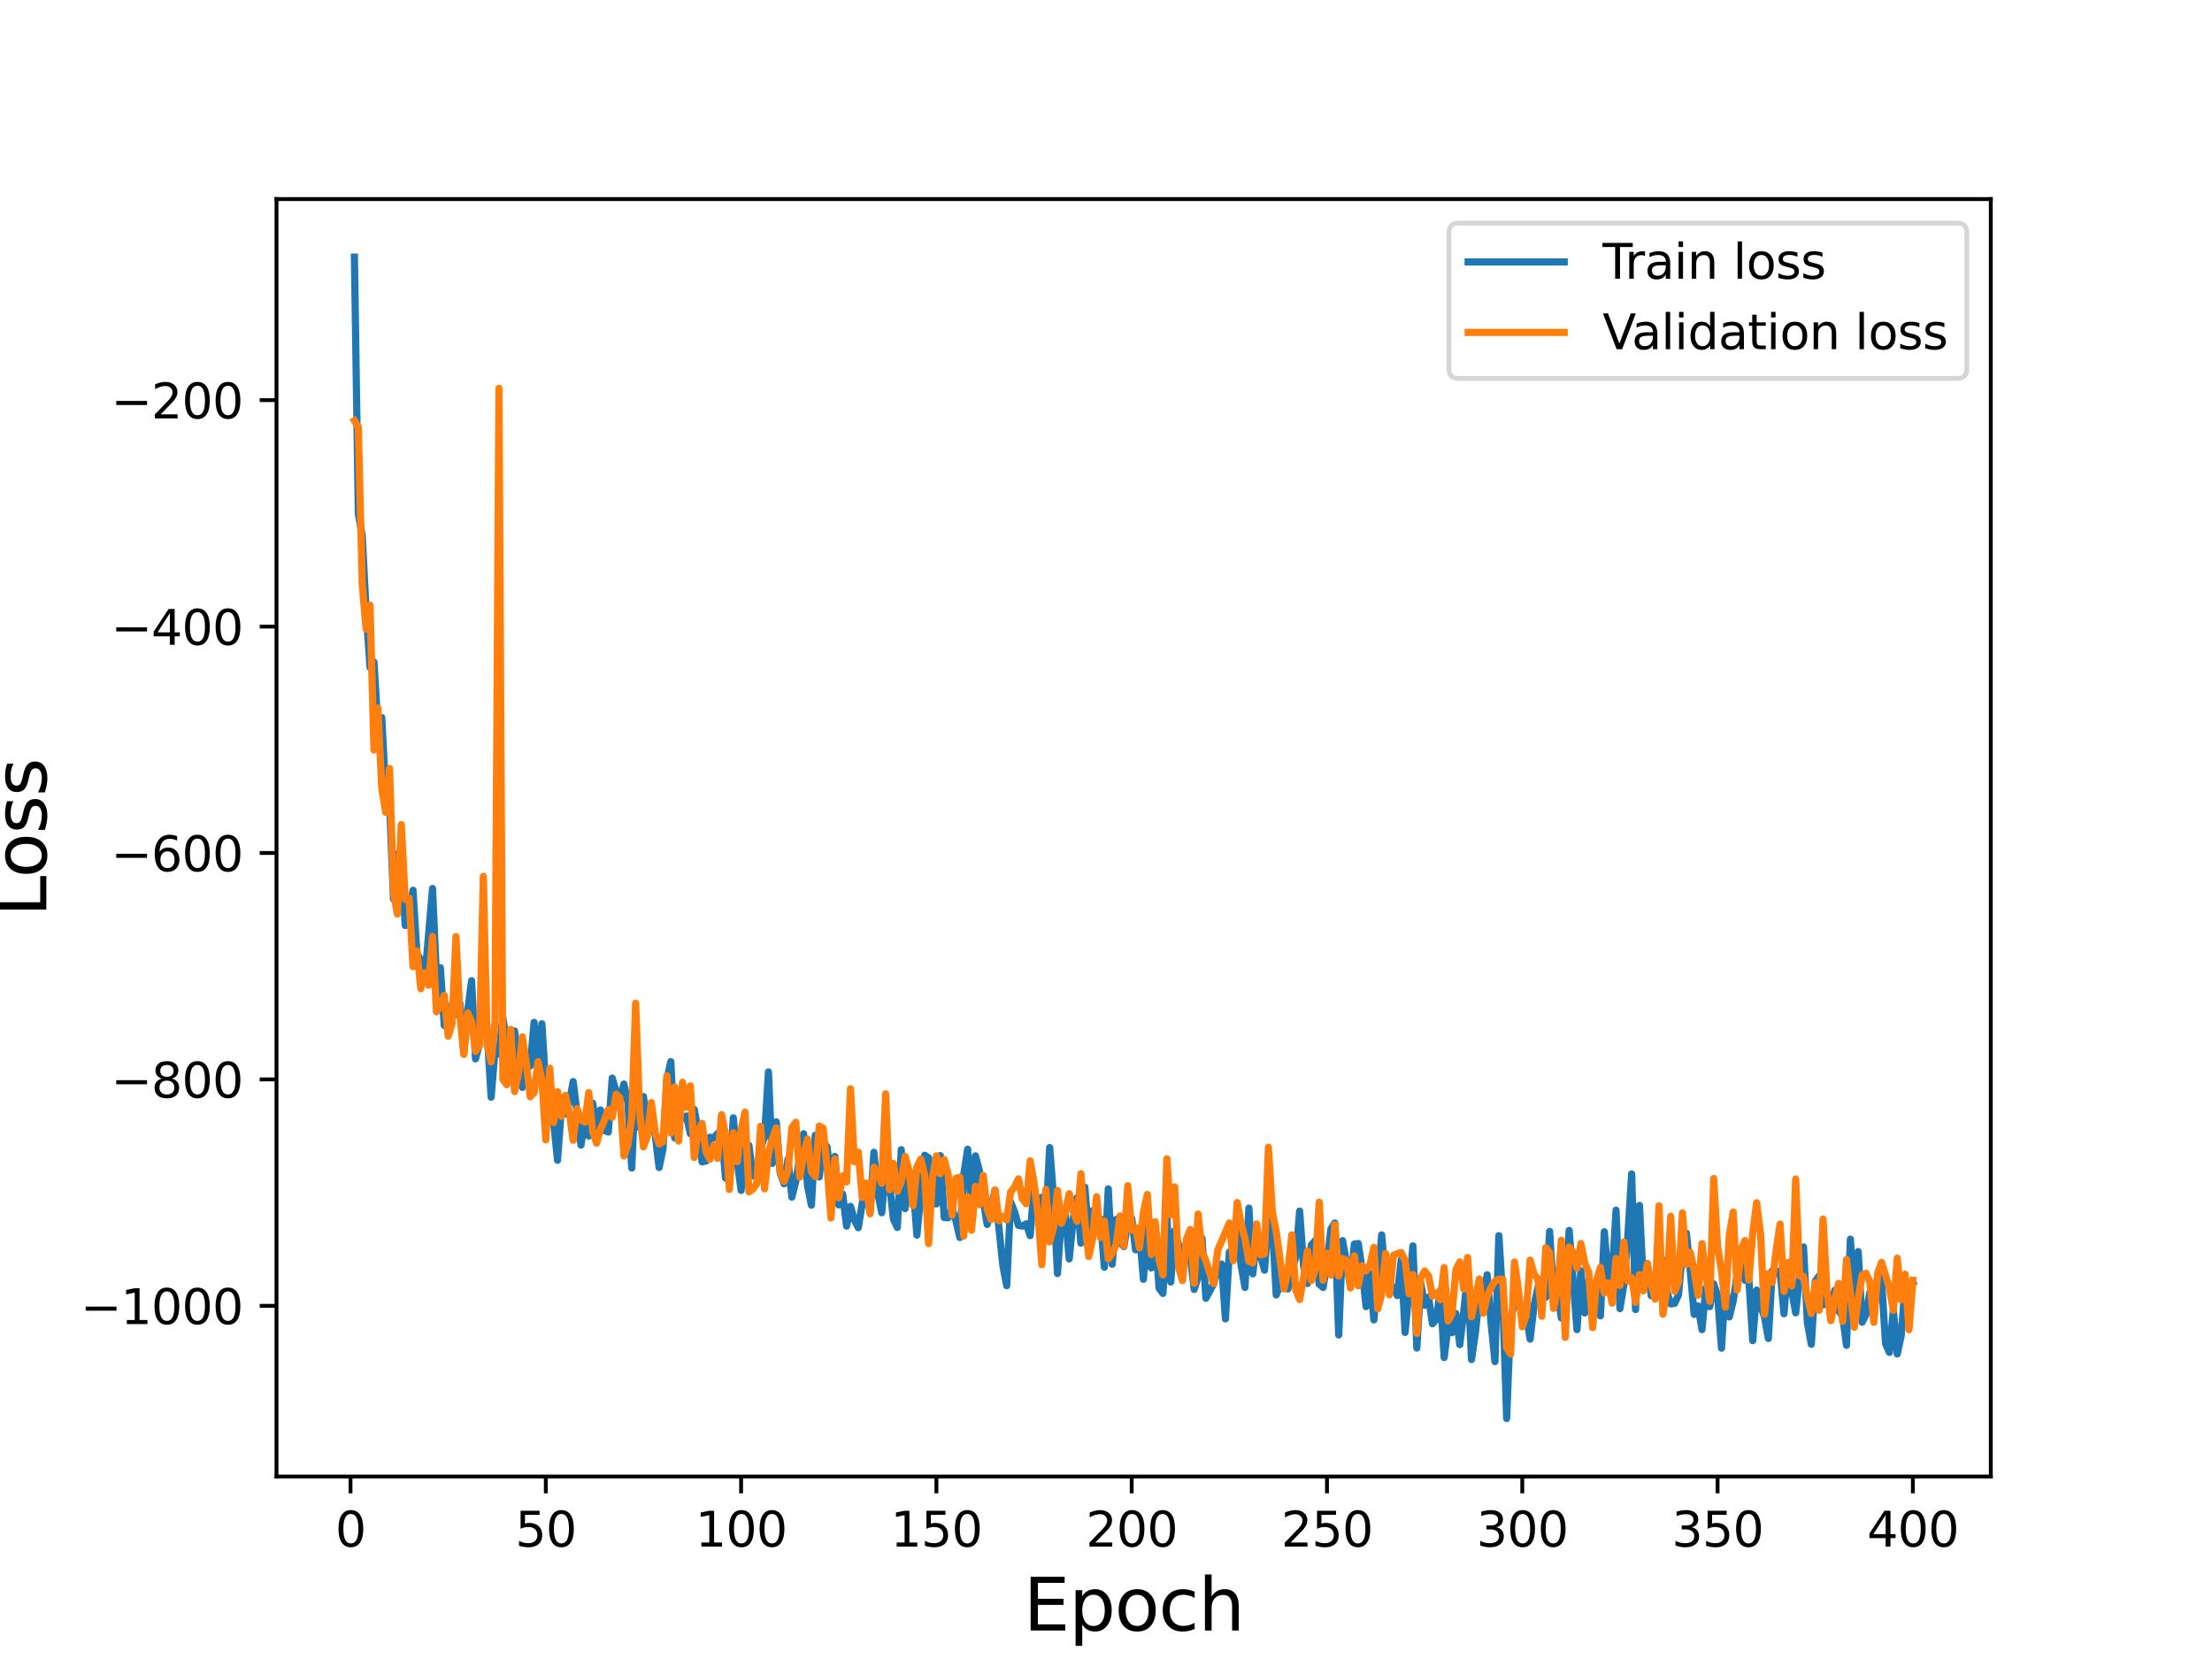 <?xml version="1.0" encoding="utf-8" standalone="no"?>
<!DOCTYPE svg PUBLIC "-//W3C//DTD SVG 1.1//EN"
  "http://www.w3.org/Graphics/SVG/1.1/DTD/svg11.dtd">
<svg height="345.6pt" version="1.1" viewBox="0 0 460.8 345.6" width="460.8pt" xmlns="http://www.w3.org/2000/svg" xmlns:xlink="http://www.w3.org/1999/xlink">
 <defs>
  <style type="text/css">*{stroke-linecap:butt;stroke-linejoin:round;}</style>
 </defs>
 <g id="figure_1">
  <g id="patch_1">
   <path d="M 0 345.6 
L 460.8 345.6 
L 460.8 0 
L 0 0 
z
" style="fill:#ffffff;"/>
  </g>
  <g id="axes_1">
   <g id="patch_2">
    <path d="M 57.6 307.584 
L 414.72 307.584 
L 414.72 41.472 
L 57.6 41.472 
z
" style="fill:#ffffff;"/>
   </g>
   <g id="matplotlib.axis_1">
    <g id="xtick_1">
     <g id="line2d_1">
      <defs>
       <path d="M 0 0 
L 0 3.5 
" id="m674f3806f1" style="stroke:#000000;stroke-width:0.8;"/>
      </defs>
      <g>
       <use style="stroke:#000000;stroke-width:0.8;" x="73.019" xlink:href="#m674f3806f1" y="307.584"/>
      </g>
     </g>
     <g id="text_1">
      <!-- 0 -->
      <g transform="translate(69.838 322.182)scale(0.1 -0.1)">
       <defs>
        <path d="M 2034 4250 
Q 1547 4250 1301 3770 
Q 1056 3291 1056 2328 
Q 1056 1369 1301 889 
Q 1547 409 2034 409 
Q 2525 409 2770 889 
Q 3016 1369 3016 2328 
Q 3016 3291 2770 3770 
Q 2525 4250 2034 4250 
z
M 2034 4750 
Q 2819 4750 3233 4129 
Q 3647 3509 3647 2328 
Q 3647 1150 3233 529 
Q 2819 -91 2034 -91 
Q 1250 -91 836 529 
Q 422 1150 422 2328 
Q 422 3509 836 4129 
Q 1250 4750 2034 4750 
z
" id="DejaVuSans-30" transform="scale(0.016)"/>
       </defs>
       <use xlink:href="#DejaVuSans-30"/>
      </g>
     </g>
    </g>
    <g id="xtick_2">
     <g id="line2d_2">
      <g>
       <use style="stroke:#000000;stroke-width:0.8;" x="113.703" xlink:href="#m674f3806f1" y="307.584"/>
      </g>
     </g>
     <g id="text_2">
      <!-- 50 -->
      <g transform="translate(107.34 322.182)scale(0.1 -0.1)">
       <defs>
        <path d="M 691 4666 
L 3169 4666 
L 3169 4134 
L 1269 4134 
L 1269 2991 
Q 1406 3038 1543 3061 
Q 1681 3084 1819 3084 
Q 2600 3084 3056 2656 
Q 3513 2228 3513 1497 
Q 3513 744 3044 326 
Q 2575 -91 1722 -91 
Q 1428 -91 1123 -41 
Q 819 9 494 109 
L 494 744 
Q 775 591 1075 516 
Q 1375 441 1709 441 
Q 2250 441 2565 725 
Q 2881 1009 2881 1497 
Q 2881 1984 2565 2268 
Q 2250 2553 1709 2553 
Q 1456 2553 1204 2497 
Q 953 2441 691 2322 
L 691 4666 
z
" id="DejaVuSans-35" transform="scale(0.016)"/>
       </defs>
       <use xlink:href="#DejaVuSans-35"/>
       <use x="63.623" xlink:href="#DejaVuSans-30"/>
      </g>
     </g>
    </g>
    <g id="xtick_3">
     <g id="line2d_3">
      <g>
       <use style="stroke:#000000;stroke-width:0.8;" x="154.386" xlink:href="#m674f3806f1" y="307.584"/>
      </g>
     </g>
     <g id="text_3">
      <!-- 100 -->
      <g transform="translate(144.842 322.182)scale(0.1 -0.1)">
       <defs>
        <path d="M 794 531 
L 1825 531 
L 1825 4091 
L 703 3866 
L 703 4441 
L 1819 4666 
L 2450 4666 
L 2450 531 
L 3481 531 
L 3481 0 
L 794 0 
L 794 531 
z
" id="DejaVuSans-31" transform="scale(0.016)"/>
       </defs>
       <use xlink:href="#DejaVuSans-31"/>
       <use x="63.623" xlink:href="#DejaVuSans-30"/>
       <use x="127.246" xlink:href="#DejaVuSans-30"/>
      </g>
     </g>
    </g>
    <g id="xtick_4">
     <g id="line2d_4">
      <g>
       <use style="stroke:#000000;stroke-width:0.8;" x="195.07" xlink:href="#m674f3806f1" y="307.584"/>
      </g>
     </g>
     <g id="text_4">
      <!-- 150 -->
      <g transform="translate(185.526 322.182)scale(0.1 -0.1)">
       <use xlink:href="#DejaVuSans-31"/>
       <use x="63.623" xlink:href="#DejaVuSans-35"/>
       <use x="127.246" xlink:href="#DejaVuSans-30"/>
      </g>
     </g>
    </g>
    <g id="xtick_5">
     <g id="line2d_5">
      <g>
       <use style="stroke:#000000;stroke-width:0.8;" x="235.753" xlink:href="#m674f3806f1" y="307.584"/>
      </g>
     </g>
     <g id="text_5">
      <!-- 200 -->
      <g transform="translate(226.209 322.182)scale(0.1 -0.1)">
       <defs>
        <path d="M 1228 531 
L 3431 531 
L 3431 0 
L 469 0 
L 469 531 
Q 828 903 1448 1529 
Q 2069 2156 2228 2338 
Q 2531 2678 2651 2914 
Q 2772 3150 2772 3378 
Q 2772 3750 2511 3984 
Q 2250 4219 1831 4219 
Q 1534 4219 1204 4116 
Q 875 4013 500 3803 
L 500 4441 
Q 881 4594 1212 4672 
Q 1544 4750 1819 4750 
Q 2544 4750 2975 4387 
Q 3406 4025 3406 3419 
Q 3406 3131 3298 2873 
Q 3191 2616 2906 2266 
Q 2828 2175 2409 1742 
Q 1991 1309 1228 531 
z
" id="DejaVuSans-32" transform="scale(0.016)"/>
       </defs>
       <use xlink:href="#DejaVuSans-32"/>
       <use x="63.623" xlink:href="#DejaVuSans-30"/>
       <use x="127.246" xlink:href="#DejaVuSans-30"/>
      </g>
     </g>
    </g>
    <g id="xtick_6">
     <g id="line2d_6">
      <g>
       <use style="stroke:#000000;stroke-width:0.8;" x="276.437" xlink:href="#m674f3806f1" y="307.584"/>
      </g>
     </g>
     <g id="text_6">
      <!-- 250 -->
      <g transform="translate(266.893 322.182)scale(0.1 -0.1)">
       <use xlink:href="#DejaVuSans-32"/>
       <use x="63.623" xlink:href="#DejaVuSans-35"/>
       <use x="127.246" xlink:href="#DejaVuSans-30"/>
      </g>
     </g>
    </g>
    <g id="xtick_7">
     <g id="line2d_7">
      <g>
       <use style="stroke:#000000;stroke-width:0.8;" x="317.12" xlink:href="#m674f3806f1" y="307.584"/>
      </g>
     </g>
     <g id="text_7">
      <!-- 300 -->
      <g transform="translate(307.576 322.182)scale(0.1 -0.1)">
       <defs>
        <path d="M 2597 2516 
Q 3050 2419 3304 2112 
Q 3559 1806 3559 1356 
Q 3559 666 3084 287 
Q 2609 -91 1734 -91 
Q 1441 -91 1130 -33 
Q 819 25 488 141 
L 488 750 
Q 750 597 1062 519 
Q 1375 441 1716 441 
Q 2309 441 2620 675 
Q 2931 909 2931 1356 
Q 2931 1769 2642 2001 
Q 2353 2234 1838 2234 
L 1294 2234 
L 1294 2753 
L 1863 2753 
Q 2328 2753 2575 2939 
Q 2822 3125 2822 3475 
Q 2822 3834 2567 4026 
Q 2313 4219 1838 4219 
Q 1578 4219 1281 4162 
Q 984 4106 628 3988 
L 628 4550 
Q 988 4650 1302 4700 
Q 1616 4750 1894 4750 
Q 2613 4750 3031 4423 
Q 3450 4097 3450 3541 
Q 3450 3153 3228 2886 
Q 3006 2619 2597 2516 
z
" id="DejaVuSans-33" transform="scale(0.016)"/>
       </defs>
       <use xlink:href="#DejaVuSans-33"/>
       <use x="63.623" xlink:href="#DejaVuSans-30"/>
       <use x="127.246" xlink:href="#DejaVuSans-30"/>
      </g>
     </g>
    </g>
    <g id="xtick_8">
     <g id="line2d_8">
      <g>
       <use style="stroke:#000000;stroke-width:0.8;" x="357.804" xlink:href="#m674f3806f1" y="307.584"/>
      </g>
     </g>
     <g id="text_8">
      <!-- 350 -->
      <g transform="translate(348.26 322.182)scale(0.1 -0.1)">
       <use xlink:href="#DejaVuSans-33"/>
       <use x="63.623" xlink:href="#DejaVuSans-35"/>
       <use x="127.246" xlink:href="#DejaVuSans-30"/>
      </g>
     </g>
    </g>
    <g id="xtick_9">
     <g id="line2d_9">
      <g>
       <use style="stroke:#000000;stroke-width:0.8;" x="398.487" xlink:href="#m674f3806f1" y="307.584"/>
      </g>
     </g>
     <g id="text_9">
      <!-- 400 -->
      <g transform="translate(388.944 322.182)scale(0.1 -0.1)">
       <defs>
        <path d="M 2419 4116 
L 825 1625 
L 2419 1625 
L 2419 4116 
z
M 2253 4666 
L 3047 4666 
L 3047 1625 
L 3713 1625 
L 3713 1100 
L 3047 1100 
L 3047 0 
L 2419 0 
L 2419 1100 
L 313 1100 
L 313 1709 
L 2253 4666 
z
" id="DejaVuSans-34" transform="scale(0.016)"/>
       </defs>
       <use xlink:href="#DejaVuSans-34"/>
       <use x="63.623" xlink:href="#DejaVuSans-30"/>
       <use x="127.246" xlink:href="#DejaVuSans-30"/>
      </g>
     </g>
    </g>
    <g id="text_10">
     <!-- Epoch -->
     <g transform="translate(213.194 339.66)scale(0.15 -0.15)">
      <defs>
       <path d="M 628 4666 
L 3578 4666 
L 3578 4134 
L 1259 4134 
L 1259 2753 
L 3481 2753 
L 3481 2222 
L 1259 2222 
L 1259 531 
L 3634 531 
L 3634 0 
L 628 0 
L 628 4666 
z
" id="DejaVuSans-45" transform="scale(0.016)"/>
       <path d="M 1159 525 
L 1159 -1331 
L 581 -1331 
L 581 3500 
L 1159 3500 
L 1159 2969 
Q 1341 3281 1617 3432 
Q 1894 3584 2278 3584 
Q 2916 3584 3314 3078 
Q 3713 2572 3713 1747 
Q 3713 922 3314 415 
Q 2916 -91 2278 -91 
Q 1894 -91 1617 61 
Q 1341 213 1159 525 
z
M 3116 1747 
Q 3116 2381 2855 2742 
Q 2594 3103 2138 3103 
Q 1681 3103 1420 2742 
Q 1159 2381 1159 1747 
Q 1159 1113 1420 752 
Q 1681 391 2138 391 
Q 2594 391 2855 752 
Q 3116 1113 3116 1747 
z
" id="DejaVuSans-70" transform="scale(0.016)"/>
       <path d="M 1959 3097 
Q 1497 3097 1228 2736 
Q 959 2375 959 1747 
Q 959 1119 1226 758 
Q 1494 397 1959 397 
Q 2419 397 2687 759 
Q 2956 1122 2956 1747 
Q 2956 2369 2687 2733 
Q 2419 3097 1959 3097 
z
M 1959 3584 
Q 2709 3584 3137 3096 
Q 3566 2609 3566 1747 
Q 3566 888 3137 398 
Q 2709 -91 1959 -91 
Q 1206 -91 779 398 
Q 353 888 353 1747 
Q 353 2609 779 3096 
Q 1206 3584 1959 3584 
z
" id="DejaVuSans-6f" transform="scale(0.016)"/>
       <path d="M 3122 3366 
L 3122 2828 
Q 2878 2963 2633 3030 
Q 2388 3097 2138 3097 
Q 1578 3097 1268 2742 
Q 959 2388 959 1747 
Q 959 1106 1268 751 
Q 1578 397 2138 397 
Q 2388 397 2633 464 
Q 2878 531 3122 666 
L 3122 134 
Q 2881 22 2623 -34 
Q 2366 -91 2075 -91 
Q 1284 -91 818 406 
Q 353 903 353 1747 
Q 353 2603 823 3093 
Q 1294 3584 2113 3584 
Q 2378 3584 2631 3529 
Q 2884 3475 3122 3366 
z
" id="DejaVuSans-63" transform="scale(0.016)"/>
       <path d="M 3513 2113 
L 3513 0 
L 2938 0 
L 2938 2094 
Q 2938 2591 2744 2837 
Q 2550 3084 2163 3084 
Q 1697 3084 1428 2787 
Q 1159 2491 1159 1978 
L 1159 0 
L 581 0 
L 581 4863 
L 1159 4863 
L 1159 2956 
Q 1366 3272 1645 3428 
Q 1925 3584 2291 3584 
Q 2894 3584 3203 3211 
Q 3513 2838 3513 2113 
z
" id="DejaVuSans-68" transform="scale(0.016)"/>
      </defs>
      <use xlink:href="#DejaVuSans-45"/>
      <use x="63.184" xlink:href="#DejaVuSans-70"/>
      <use x="126.66" xlink:href="#DejaVuSans-6f"/>
      <use x="187.842" xlink:href="#DejaVuSans-63"/>
      <use x="242.822" xlink:href="#DejaVuSans-68"/>
     </g>
    </g>
   </g>
   <g id="matplotlib.axis_2">
    <g id="ytick_1">
     <g id="line2d_10">
      <defs>
       <path d="M 0 0 
L -3.5 0 
" id="m02794c936e" style="stroke:#000000;stroke-width:0.8;"/>
      </defs>
      <g>
       <use style="stroke:#000000;stroke-width:0.8;" x="57.6" xlink:href="#m02794c936e" y="272.026"/>
      </g>
     </g>
     <g id="text_11">
      <!-- −1000 -->
      <g transform="translate(16.77 275.825)scale(0.1 -0.1)">
       <defs>
        <path d="M 678 2272 
L 4684 2272 
L 4684 1741 
L 678 1741 
L 678 2272 
z
" id="DejaVuSans-2212" transform="scale(0.016)"/>
       </defs>
       <use xlink:href="#DejaVuSans-2212"/>
       <use x="83.789" xlink:href="#DejaVuSans-31"/>
       <use x="147.412" xlink:href="#DejaVuSans-30"/>
       <use x="211.035" xlink:href="#DejaVuSans-30"/>
       <use x="274.658" xlink:href="#DejaVuSans-30"/>
      </g>
     </g>
    </g>
    <g id="ytick_2">
     <g id="line2d_11">
      <g>
       <use style="stroke:#000000;stroke-width:0.8;" x="57.6" xlink:href="#m02794c936e" y="224.859"/>
      </g>
     </g>
     <g id="text_12">
      <!-- −800 -->
      <g transform="translate(23.133 228.658)scale(0.1 -0.1)">
       <defs>
        <path d="M 2034 2216 
Q 1584 2216 1326 1975 
Q 1069 1734 1069 1313 
Q 1069 891 1326 650 
Q 1584 409 2034 409 
Q 2484 409 2743 651 
Q 3003 894 3003 1313 
Q 3003 1734 2745 1975 
Q 2488 2216 2034 2216 
z
M 1403 2484 
Q 997 2584 770 2862 
Q 544 3141 544 3541 
Q 544 4100 942 4425 
Q 1341 4750 2034 4750 
Q 2731 4750 3128 4425 
Q 3525 4100 3525 3541 
Q 3525 3141 3298 2862 
Q 3072 2584 2669 2484 
Q 3125 2378 3379 2068 
Q 3634 1759 3634 1313 
Q 3634 634 3220 271 
Q 2806 -91 2034 -91 
Q 1263 -91 848 271 
Q 434 634 434 1313 
Q 434 1759 690 2068 
Q 947 2378 1403 2484 
z
M 1172 3481 
Q 1172 3119 1398 2916 
Q 1625 2713 2034 2713 
Q 2441 2713 2670 2916 
Q 2900 3119 2900 3481 
Q 2900 3844 2670 4047 
Q 2441 4250 2034 4250 
Q 1625 4250 1398 4047 
Q 1172 3844 1172 3481 
z
" id="DejaVuSans-38" transform="scale(0.016)"/>
       </defs>
       <use xlink:href="#DejaVuSans-2212"/>
       <use x="83.789" xlink:href="#DejaVuSans-38"/>
       <use x="147.412" xlink:href="#DejaVuSans-30"/>
       <use x="211.035" xlink:href="#DejaVuSans-30"/>
      </g>
     </g>
    </g>
    <g id="ytick_3">
     <g id="line2d_12">
      <g>
       <use style="stroke:#000000;stroke-width:0.8;" x="57.6" xlink:href="#m02794c936e" y="177.692"/>
      </g>
     </g>
     <g id="text_13">
      <!-- −600 -->
      <g transform="translate(23.133 181.491)scale(0.1 -0.1)">
       <defs>
        <path d="M 2113 2584 
Q 1688 2584 1439 2293 
Q 1191 2003 1191 1497 
Q 1191 994 1439 701 
Q 1688 409 2113 409 
Q 2538 409 2786 701 
Q 3034 994 3034 1497 
Q 3034 2003 2786 2293 
Q 2538 2584 2113 2584 
z
M 3366 4563 
L 3366 3988 
Q 3128 4100 2886 4159 
Q 2644 4219 2406 4219 
Q 1781 4219 1451 3797 
Q 1122 3375 1075 2522 
Q 1259 2794 1537 2939 
Q 1816 3084 2150 3084 
Q 2853 3084 3261 2657 
Q 3669 2231 3669 1497 
Q 3669 778 3244 343 
Q 2819 -91 2113 -91 
Q 1303 -91 875 529 
Q 447 1150 447 2328 
Q 447 3434 972 4092 
Q 1497 4750 2381 4750 
Q 2619 4750 2861 4703 
Q 3103 4656 3366 4563 
z
" id="DejaVuSans-36" transform="scale(0.016)"/>
       </defs>
       <use xlink:href="#DejaVuSans-2212"/>
       <use x="83.789" xlink:href="#DejaVuSans-36"/>
       <use x="147.412" xlink:href="#DejaVuSans-30"/>
       <use x="211.035" xlink:href="#DejaVuSans-30"/>
      </g>
     </g>
    </g>
    <g id="ytick_4">
     <g id="line2d_13">
      <g>
       <use style="stroke:#000000;stroke-width:0.8;" x="57.6" xlink:href="#m02794c936e" y="130.525"/>
      </g>
     </g>
     <g id="text_14">
      <!-- −400 -->
      <g transform="translate(23.133 134.324)scale(0.1 -0.1)">
       <use xlink:href="#DejaVuSans-2212"/>
       <use x="83.789" xlink:href="#DejaVuSans-34"/>
       <use x="147.412" xlink:href="#DejaVuSans-30"/>
       <use x="211.035" xlink:href="#DejaVuSans-30"/>
      </g>
     </g>
    </g>
    <g id="ytick_5">
     <g id="line2d_14">
      <g>
       <use style="stroke:#000000;stroke-width:0.8;" x="57.6" xlink:href="#m02794c936e" y="83.358"/>
      </g>
     </g>
     <g id="text_15">
      <!-- −200 -->
      <g transform="translate(23.133 87.157)scale(0.1 -0.1)">
       <use xlink:href="#DejaVuSans-2212"/>
       <use x="83.789" xlink:href="#DejaVuSans-32"/>
       <use x="147.412" xlink:href="#DejaVuSans-30"/>
       <use x="211.035" xlink:href="#DejaVuSans-30"/>
      </g>
     </g>
    </g>
    <g id="text_16">
     <!-- Loss -->
     <g transform="translate(9.651 190.979)rotate(-90)scale(0.15 -0.15)">
      <defs>
       <path d="M 628 4666 
L 1259 4666 
L 1259 531 
L 3531 531 
L 3531 0 
L 628 0 
L 628 4666 
z
" id="DejaVuSans-4c" transform="scale(0.016)"/>
       <path d="M 2834 3397 
L 2834 2853 
Q 2591 2978 2328 3040 
Q 2066 3103 1784 3103 
Q 1356 3103 1142 2972 
Q 928 2841 928 2578 
Q 928 2378 1081 2264 
Q 1234 2150 1697 2047 
L 1894 2003 
Q 2506 1872 2764 1633 
Q 3022 1394 3022 966 
Q 3022 478 2636 193 
Q 2250 -91 1575 -91 
Q 1294 -91 989 -36 
Q 684 19 347 128 
L 347 722 
Q 666 556 975 473 
Q 1284 391 1588 391 
Q 1994 391 2212 530 
Q 2431 669 2431 922 
Q 2431 1156 2273 1281 
Q 2116 1406 1581 1522 
L 1381 1569 
Q 847 1681 609 1914 
Q 372 2147 372 2553 
Q 372 3047 722 3315 
Q 1072 3584 1716 3584 
Q 2034 3584 2315 3537 
Q 2597 3491 2834 3397 
z
" id="DejaVuSans-73" transform="scale(0.016)"/>
      </defs>
      <use xlink:href="#DejaVuSans-4c"/>
      <use x="53.963" xlink:href="#DejaVuSans-6f"/>
      <use x="115.145" xlink:href="#DejaVuSans-73"/>
      <use x="167.244" xlink:href="#DejaVuSans-73"/>
     </g>
    </g>
   </g>
   <g id="line2d_15">
    <path clip-path="url(#p98c526cf61)" d="M 73.833 53.568 
L 74.646 107.033 
L 75.46 111.574 
L 76.274 127.485 
L 77.087 139.04 
L 77.901 137.911 
L 78.715 151.111 
L 79.528 149.477 
L 80.342 165.098 
L 81.156 167.463 
L 81.969 187.279 
L 82.783 177.879 
L 83.597 177.525 
L 84.41 192.794 
L 85.224 190.548 
L 86.038 185.453 
L 86.851 198.629 
L 87.665 199.988 
L 88.479 204.036 
L 90.106 185.095 
L 90.92 203.535 
L 91.733 201.598 
L 92.547 213.626 
L 93.361 213.058 
L 94.174 209.335 
L 94.988 211.32 
L 95.802 209.032 
L 96.616 219.292 
L 97.429 210.469 
L 98.243 204.289 
L 99.057 220.589 
L 99.87 217.566 
L 100.684 201.818 
L 102.311 228.566 
L 103.125 218.63 
L 103.939 219.564 
L 104.752 212.007 
L 105.566 217.238 
L 106.38 225.07 
L 107.193 214.757 
L 108.821 226.533 
L 109.634 221.455 
L 110.448 222.063 
L 111.262 212.983 
L 112.075 223.766 
L 112.889 213.269 
L 113.703 226.672 
L 114.516 225.785 
L 116.144 241.708 
L 116.957 230.728 
L 117.771 232.042 
L 118.585 229.714 
L 119.398 225.319 
L 121.026 238.545 
L 121.839 233.415 
L 122.653 236.657 
L 123.467 229.793 
L 124.28 234.783 
L 125.094 231.216 
L 125.908 235.508 
L 126.721 235.828 
L 127.535 224.589 
L 128.349 227.436 
L 129.162 228.759 
L 129.976 225.831 
L 130.79 229.676 
L 131.603 243.323 
L 132.417 224.659 
L 133.231 234.894 
L 134.044 228.436 
L 134.858 235.422 
L 135.672 234.341 
L 136.485 236.279 
L 137.299 243.211 
L 138.113 239.381 
L 138.926 224.886 
L 139.74 221.155 
L 140.554 237.053 
L 141.367 232.738 
L 142.181 232.96 
L 142.995 232.475 
L 143.808 236.175 
L 144.622 231.115 
L 145.436 235.513 
L 146.249 242.035 
L 147.063 241.868 
L 147.877 236.912 
L 148.69 237.038 
L 149.504 236.116 
L 150.318 235.651 
L 151.131 245.367 
L 151.945 246.029 
L 152.759 232.861 
L 153.572 241.876 
L 154.386 247.988 
L 155.2 239.356 
L 156.013 238.605 
L 156.827 244.967 
L 157.641 244.397 
L 158.454 239.387 
L 159.268 236.678 
L 160.082 223.301 
L 160.895 242.36 
L 161.709 233.714 
L 162.523 244.365 
L 163.336 246.601 
L 164.15 241.492 
L 164.964 249.387 
L 165.777 246.106 
L 167.405 236.184 
L 168.219 247.044 
L 169.032 251.05 
L 169.846 236.484 
L 170.66 245.17 
L 171.473 237.853 
L 172.287 238.903 
L 173.101 245.978 
L 173.914 240.915 
L 174.728 251.002 
L 175.542 248.74 
L 176.355 255.41 
L 177.169 251.299 
L 177.983 254.123 
L 178.796 255.759 
L 179.61 250.712 
L 180.424 246.856 
L 181.237 252.481 
L 182.051 240.048 
L 182.865 248.578 
L 183.678 252.629 
L 184.492 243.326 
L 185.306 246.674 
L 186.119 253.98 
L 186.933 255.706 
L 187.747 239.505 
L 188.56 251.773 
L 189.374 243.874 
L 190.188 246.446 
L 191.001 257.296 
L 192.629 240.662 
L 193.442 241.19 
L 194.256 250.633 
L 195.07 250.801 
L 195.883 240.742 
L 196.697 253.641 
L 197.511 253.683 
L 198.324 251.699 
L 199.138 254.287 
L 199.952 257.793 
L 200.765 244.638 
L 201.579 239.398 
L 202.393 252.988 
L 203.206 240.79 
L 204.02 243.855 
L 204.834 250.161 
L 205.647 255.084 
L 207.275 247.938 
L 208.902 263.569 
L 209.716 267.828 
L 210.529 250.364 
L 211.343 252.437 
L 212.157 255.27 
L 212.97 255.417 
L 213.784 254.948 
L 214.598 257.405 
L 215.411 247.18 
L 216.225 251.957 
L 217.039 249.41 
L 217.852 254.745 
L 218.666 239.06 
L 219.48 249.381 
L 220.293 265.298 
L 221.107 253.379 
L 221.921 252.807 
L 222.734 262.257 
L 223.548 254.066 
L 224.362 249.502 
L 225.175 258.963 
L 225.989 247.3 
L 226.803 257.251 
L 227.616 252.19 
L 228.43 253.611 
L 229.244 253.906 
L 230.057 263.988 
L 230.871 247.657 
L 231.685 263.365 
L 232.498 254.022 
L 233.312 258.765 
L 234.126 259.683 
L 234.939 254.451 
L 235.753 253.829 
L 236.567 260.362 
L 237.381 257.092 
L 238.194 266.505 
L 239.008 254.31 
L 239.822 264.13 
L 240.635 256.749 
L 241.449 268.329 
L 242.263 269.437 
L 243.076 253.578 
L 243.89 267.065 
L 244.704 256.376 
L 245.517 259.303 
L 246.331 260.33 
L 247.145 262.135 
L 247.958 261.654 
L 248.772 268.607 
L 249.586 265.948 
L 250.399 257.947 
L 251.213 270.457 
L 252.84 267.382 
L 253.654 264.141 
L 254.468 263.32 
L 255.281 274.742 
L 256.095 260.825 
L 256.909 262.429 
L 257.722 254.648 
L 258.536 263.53 
L 259.35 268.193 
L 260.163 251.671 
L 260.977 265.361 
L 261.791 257.735 
L 262.604 261.602 
L 263.418 264.605 
L 264.232 254.284 
L 265.045 255.034 
L 265.859 269.763 
L 267.486 265.459 
L 268.3 268.512 
L 269.114 264.54 
L 269.927 261.946 
L 270.741 252.296 
L 271.555 263.74 
L 272.368 267.365 
L 273.182 259.346 
L 273.996 258.43 
L 274.809 267.495 
L 275.623 268.198 
L 276.437 263.147 
L 277.25 256.04 
L 278.064 254.775 
L 278.878 278.096 
L 279.691 258.441 
L 281.319 267.903 
L 282.132 259.165 
L 282.946 259.043 
L 283.76 264.439 
L 284.573 272.198 
L 285.387 265.267 
L 286.201 274.952 
L 287.828 257.248 
L 288.642 266.866 
L 290.269 268.162 
L 291.083 269.894 
L 291.896 262.465 
L 292.71 277.564 
L 294.337 259.548 
L 295.151 280.822 
L 295.965 267.269 
L 296.778 271.921 
L 297.592 270.216 
L 298.406 275.761 
L 299.219 274.863 
L 300.033 268.854 
L 300.847 282.801 
L 301.66 276.224 
L 302.474 277.617 
L 303.288 273.637 
L 304.101 280.109 
L 304.915 273.365 
L 305.729 265.482 
L 306.543 283.212 
L 307.356 277.577 
L 308.17 269.989 
L 308.984 270.032 
L 309.797 265.553 
L 310.611 275.599 
L 311.425 283.649 
L 312.238 257.409 
L 313.052 270.531 
L 313.866 295.488 
L 314.679 274.632 
L 315.493 271.631 
L 316.307 271.33 
L 317.12 273.558 
L 317.934 273.872 
L 318.748 278.961 
L 319.561 272.043 
L 320.375 268.17 
L 321.189 266.559 
L 322.002 270.254 
L 322.816 256.521 
L 323.63 269.991 
L 324.443 269.437 
L 325.257 274.561 
L 326.071 268.649 
L 326.884 256.329 
L 328.512 276.989 
L 329.325 264.721 
L 330.139 273.513 
L 330.953 266.944 
L 332.58 269.362 
L 333.394 274.122 
L 334.207 256.598 
L 335.021 266.014 
L 335.835 266.071 
L 336.648 252.102 
L 337.462 272.61 
L 338.276 267.626 
L 339.089 257.856 
L 339.903 244.559 
L 340.717 272.802 
L 341.53 251.11 
L 342.344 267.482 
L 343.158 263.231 
L 343.971 269.917 
L 344.785 269.301 
L 345.599 266.198 
L 346.412 262.442 
L 347.226 269.046 
L 348.04 271.627 
L 348.853 271.512 
L 349.667 269.732 
L 350.481 260.449 
L 351.294 256.866 
L 352.108 264.673 
L 352.922 273.809 
L 353.735 272.052 
L 354.549 276.99 
L 355.363 268.249 
L 356.176 272.199 
L 356.99 267.452 
L 357.804 269.904 
L 358.617 280.854 
L 359.431 267.766 
L 360.245 274.343 
L 361.058 271.039 
L 361.872 265.642 
L 362.686 261.674 
L 363.499 266.696 
L 364.313 266.463 
L 365.127 279.278 
L 365.94 268.765 
L 366.754 272.079 
L 367.568 274.291 
L 368.381 278.832 
L 369.195 264.713 
L 370.009 265.293 
L 370.822 264.715 
L 371.636 273.678 
L 372.45 263.168 
L 373.263 268.958 
L 374.077 273.494 
L 374.891 265.784 
L 375.704 259.769 
L 376.518 275.637 
L 377.332 280.041 
L 378.146 266.932 
L 378.959 265.787 
L 379.773 271.839 
L 380.587 270.637 
L 381.4 272.802 
L 382.214 268.794 
L 383.028 273.126 
L 383.841 274.061 
L 384.655 280.259 
L 385.469 258.147 
L 386.282 271.233 
L 387.096 260.722 
L 387.91 275.454 
L 388.723 273.889 
L 389.537 269.142 
L 390.351 274.052 
L 391.164 265.489 
L 391.978 267.011 
L 392.792 279.911 
L 393.605 281.733 
L 394.419 272.91 
L 395.233 282.056 
L 396.046 278.289 
L 396.86 267.956 
L 397.674 268.926 
L 398.487 267.504 
L 398.487 267.504 
" style="fill:none;stroke:#1f77b4;stroke-linecap:square;stroke-width:1.5;"/>
   </g>
   <g id="line2d_16">
    <path clip-path="url(#p98c526cf61)" d="M 73.833 87.658 
L 74.646 89.014 
L 75.46 121.825 
L 76.274 131.06 
L 77.087 126.077 
L 77.901 156.22 
L 78.715 147.502 
L 79.528 164.244 
L 80.342 169.222 
L 81.156 160.091 
L 81.969 185.916 
L 82.783 190.392 
L 83.597 171.789 
L 84.41 187.344 
L 85.224 187.105 
L 86.038 201.38 
L 86.851 198.084 
L 87.665 205.979 
L 88.479 202.664 
L 89.292 205.237 
L 90.106 195.081 
L 90.92 210.78 
L 91.733 209.61 
L 92.547 207.368 
L 93.361 215.844 
L 94.174 213.282 
L 94.988 195.112 
L 95.802 211.434 
L 96.616 219.649 
L 97.429 211.027 
L 98.243 212.819 
L 99.057 219.016 
L 99.87 217.831 
L 100.684 182.56 
L 101.498 217.626 
L 102.311 221.222 
L 103.125 212.797 
L 103.939 80.886 
L 104.752 224.849 
L 105.566 225.963 
L 106.38 214.441 
L 107.193 227.382 
L 108.007 223.623 
L 108.821 216.014 
L 109.634 221.467 
L 110.448 228.474 
L 111.262 227.608 
L 112.075 221.177 
L 112.889 225.055 
L 113.703 237.465 
L 114.516 222.532 
L 115.33 233.835 
L 116.144 227.404 
L 116.957 232.573 
L 117.771 228.186 
L 118.585 231.66 
L 119.398 237.538 
L 120.212 230.944 
L 121.026 233.29 
L 121.839 233.763 
L 122.653 227.603 
L 123.467 235.721 
L 124.28 238.15 
L 125.094 235.244 
L 125.908 233.372 
L 126.721 231.14 
L 127.535 232.76 
L 128.349 227.936 
L 129.162 228.784 
L 129.976 240.815 
L 130.79 238.536 
L 131.603 232.902 
L 132.417 208.98 
L 133.231 231.374 
L 134.044 238.918 
L 134.858 236.685 
L 135.672 229.691 
L 136.485 235.812 
L 137.299 238.303 
L 138.113 237.833 
L 138.926 224.099 
L 139.74 236.065 
L 140.554 226.424 
L 141.367 237.712 
L 142.181 225.454 
L 142.995 230.684 
L 143.808 226.208 
L 144.622 241.111 
L 145.436 235.467 
L 146.249 234.027 
L 147.063 239.889 
L 147.877 241.51 
L 148.69 238.545 
L 149.504 241.313 
L 150.318 232.204 
L 151.131 236.383 
L 151.945 247.789 
L 152.759 235.987 
L 153.572 241.982 
L 154.386 235.401 
L 155.2 231.669 
L 156.013 248.282 
L 156.827 247.733 
L 157.641 246.601 
L 158.454 234.627 
L 159.268 247.659 
L 160.082 240.276 
L 160.895 237.208 
L 161.709 234.978 
L 162.523 244.145 
L 163.336 246.126 
L 164.15 243.848 
L 164.964 234.95 
L 165.777 233.796 
L 166.591 245.235 
L 167.405 240.55 
L 168.219 237.292 
L 169.032 244.045 
L 169.846 245.088 
L 170.66 234.578 
L 171.473 235.032 
L 172.287 243.073 
L 173.101 253.734 
L 173.914 241.441 
L 174.728 249.506 
L 175.542 244.964 
L 176.355 246.207 
L 177.169 226.803 
L 177.983 242.012 
L 178.796 240.02 
L 179.61 249.463 
L 180.424 246.462 
L 181.237 252.86 
L 182.051 243.146 
L 182.865 244.435 
L 183.678 246.509 
L 184.492 227.847 
L 185.306 247.837 
L 186.119 242.38 
L 186.933 248.173 
L 187.747 246.151 
L 188.56 240.895 
L 189.374 243.856 
L 190.188 251.163 
L 191.001 243.014 
L 191.815 241.47 
L 192.629 244.852 
L 193.442 259.077 
L 194.256 245.333 
L 195.07 240.796 
L 195.883 244.505 
L 196.697 241.568 
L 197.511 244.582 
L 198.324 253.134 
L 199.138 245.446 
L 199.952 245.247 
L 200.765 257.485 
L 201.579 249.335 
L 202.393 256.268 
L 203.206 247.149 
L 204.02 250.967 
L 204.834 244.866 
L 205.647 251.92 
L 206.461 254.061 
L 207.275 247.888 
L 208.088 254.297 
L 208.902 253.367 
L 209.716 254.132 
L 210.529 248.328 
L 211.343 247.292 
L 212.157 245.569 
L 212.97 249.746 
L 213.784 250.768 
L 214.598 241.833 
L 215.411 246.454 
L 216.225 253.034 
L 217.039 263.459 
L 217.852 247.782 
L 218.666 258.701 
L 219.48 255.667 
L 220.293 247.988 
L 221.107 254.826 
L 221.921 252.609 
L 222.734 248.679 
L 223.548 252.221 
L 224.362 254.438 
L 225.175 244.508 
L 225.989 254.526 
L 226.803 261.743 
L 227.616 258.001 
L 228.43 249.3 
L 229.244 257.783 
L 230.057 254.398 
L 230.871 262.235 
L 231.685 261.154 
L 232.498 259.351 
L 233.312 253.301 
L 234.126 259.493 
L 234.939 247.006 
L 235.753 256.246 
L 236.567 255.695 
L 237.381 259.975 
L 238.194 252.556 
L 239.008 248.835 
L 239.822 261.341 
L 240.635 254.513 
L 241.449 262.41 
L 242.263 265.577 
L 243.076 241.396 
L 243.89 253.087 
L 244.704 247.24 
L 245.517 263.972 
L 246.331 266.764 
L 247.145 258.15 
L 247.958 256.123 
L 248.772 267.328 
L 249.586 252.908 
L 250.399 260.756 
L 251.213 262.68 
L 252.027 265.287 
L 252.84 267.376 
L 253.654 260.484 
L 256.095 254.77 
L 256.909 262.611 
L 257.722 250.522 
L 258.536 254.831 
L 259.35 258.078 
L 260.163 262.761 
L 260.977 263.085 
L 261.791 254.969 
L 262.604 261.402 
L 263.418 261.189 
L 264.232 239 
L 265.045 252.447 
L 265.859 256.529 
L 267.486 268.512 
L 268.3 264.749 
L 269.114 257.239 
L 269.927 268.752 
L 270.741 270.738 
L 271.555 266.138 
L 272.368 260.585 
L 273.182 266.757 
L 273.996 264.432 
L 274.809 250.434 
L 275.623 266.68 
L 276.437 261.114 
L 277.25 265.624 
L 278.064 255.108 
L 278.878 265.822 
L 279.691 262.192 
L 280.505 262.551 
L 281.319 268.314 
L 282.132 261.621 
L 282.946 267.85 
L 283.76 263.685 
L 284.573 264.736 
L 285.387 263.446 
L 286.201 259.855 
L 287.014 272.657 
L 287.828 269.571 
L 288.642 261.129 
L 289.455 269.723 
L 290.269 261.515 
L 291.083 261.151 
L 291.896 260.917 
L 292.71 262.602 
L 293.524 269.499 
L 294.337 265.517 
L 295.151 277.785 
L 295.965 266.181 
L 296.778 264.773 
L 297.592 265.808 
L 298.406 269.995 
L 299.219 269.37 
L 300.033 270.761 
L 300.847 264.06 
L 301.66 275.19 
L 302.474 273.714 
L 303.288 264.508 
L 304.101 262.879 
L 304.915 268.537 
L 305.729 261.958 
L 306.543 274.299 
L 308.17 266.431 
L 308.984 273.567 
L 309.797 270.101 
L 310.611 268.163 
L 311.425 266.918 
L 312.238 266.492 
L 313.052 266.509 
L 313.866 280.764 
L 314.679 282.051 
L 315.493 262.898 
L 316.307 268.64 
L 317.12 276.38 
L 317.934 274.002 
L 318.748 262.513 
L 319.561 265.434 
L 320.375 266.424 
L 321.189 274.203 
L 322.002 259.92 
L 322.816 260.93 
L 323.63 272.569 
L 324.443 268.718 
L 325.257 258.372 
L 326.071 278.593 
L 326.884 259.793 
L 327.698 260.873 
L 328.512 264.176 
L 329.325 259.045 
L 330.139 263.147 
L 330.953 265.019 
L 331.766 276.577 
L 332.58 266.777 
L 333.394 264.014 
L 334.207 269.345 
L 335.021 267.272 
L 335.835 271.478 
L 336.648 262.18 
L 337.462 267.778 
L 338.276 258.729 
L 339.089 266.907 
L 339.903 266.151 
L 340.717 271.297 
L 341.53 265.525 
L 342.344 268.909 
L 343.158 263.275 
L 343.971 267.499 
L 344.785 270.646 
L 345.599 251.19 
L 346.412 273.766 
L 347.226 268.618 
L 348.04 253.391 
L 348.853 268.976 
L 349.667 267.171 
L 350.481 252.658 
L 351.294 263.442 
L 352.108 260.897 
L 352.922 264.653 
L 353.735 269.827 
L 354.549 259.066 
L 355.363 265.604 
L 356.176 271.074 
L 356.99 245.515 
L 357.804 259.705 
L 358.617 264.708 
L 359.431 272.307 
L 360.245 257.284 
L 361.058 252.486 
L 361.872 268.739 
L 362.686 260.314 
L 363.499 258.439 
L 364.313 266.644 
L 365.127 256.862 
L 365.94 250.561 
L 366.754 257.06 
L 367.568 273.792 
L 368.381 265.324 
L 369.195 267.128 
L 370.009 260.364 
L 370.822 255.008 
L 371.636 269.018 
L 372.45 262.972 
L 373.263 267.877 
L 374.077 245.614 
L 374.891 265.772 
L 375.704 265.921 
L 376.518 270.386 
L 377.332 273.623 
L 378.146 267.231 
L 378.959 272.954 
L 379.773 253.95 
L 380.587 269.041 
L 381.4 275.125 
L 382.214 270.725 
L 383.028 267.34 
L 383.841 275.262 
L 384.655 262.359 
L 386.282 276.487 
L 387.096 270.585 
L 387.91 265.593 
L 388.723 265.23 
L 389.537 267.128 
L 390.351 275.463 
L 391.164 265.126 
L 391.978 262.975 
L 393.605 268.355 
L 394.419 272.973 
L 395.233 262.101 
L 396.046 270.788 
L 396.86 265.44 
L 397.674 277.003 
L 398.487 266.709 
L 398.487 266.709 
" style="fill:none;stroke:#ff7f0e;stroke-linecap:square;stroke-width:1.5;"/>
   </g>
   <g id="patch_3">
    <path d="M 57.6 307.584 
L 57.6 41.472 
" style="fill:none;stroke:#000000;stroke-linecap:square;stroke-linejoin:miter;stroke-width:0.8;"/>
   </g>
   <g id="patch_4">
    <path d="M 414.72 307.584 
L 414.72 41.472 
" style="fill:none;stroke:#000000;stroke-linecap:square;stroke-linejoin:miter;stroke-width:0.8;"/>
   </g>
   <g id="patch_5">
    <path d="M 57.6 307.584 
L 414.72 307.584 
" style="fill:none;stroke:#000000;stroke-linecap:square;stroke-linejoin:miter;stroke-width:0.8;"/>
   </g>
   <g id="patch_6">
    <path d="M 57.6 41.472 
L 414.72 41.472 
" style="fill:none;stroke:#000000;stroke-linecap:square;stroke-linejoin:miter;stroke-width:0.8;"/>
   </g>
   <g id="legend_1">
    <g id="patch_7">
     <path d="M 303.845 78.828 
L 407.72 78.828 
Q 409.72 78.828 409.72 76.828 
L 409.72 48.472 
Q 409.72 46.472 407.72 46.472 
L 303.845 46.472 
Q 301.845 46.472 301.845 48.472 
L 301.845 76.828 
Q 301.845 78.828 303.845 78.828 
z
" style="fill:#ffffff;opacity:0.8;stroke:#cccccc;stroke-linejoin:miter;"/>
    </g>
    <g id="line2d_17">
     <path d="M 305.845 54.57 
L 325.845 54.57 
" style="fill:none;stroke:#1f77b4;stroke-linecap:square;stroke-width:1.5;"/>
    </g>
    <g id="line2d_18"/>
    <g id="text_17">
     <!-- Train loss -->
     <g transform="translate(333.845 58.07)scale(0.1 -0.1)">
      <defs>
       <path d="M -19 4666 
L 3928 4666 
L 3928 4134 
L 2272 4134 
L 2272 0 
L 1638 0 
L 1638 4134 
L -19 4134 
L -19 4666 
z
" id="DejaVuSans-54" transform="scale(0.016)"/>
       <path d="M 2631 2963 
Q 2534 3019 2420 3045 
Q 2306 3072 2169 3072 
Q 1681 3072 1420 2755 
Q 1159 2438 1159 1844 
L 1159 0 
L 581 0 
L 581 3500 
L 1159 3500 
L 1159 2956 
Q 1341 3275 1631 3429 
Q 1922 3584 2338 3584 
Q 2397 3584 2469 3576 
Q 2541 3569 2628 3553 
L 2631 2963 
z
" id="DejaVuSans-72" transform="scale(0.016)"/>
       <path d="M 2194 1759 
Q 1497 1759 1228 1600 
Q 959 1441 959 1056 
Q 959 750 1161 570 
Q 1363 391 1709 391 
Q 2188 391 2477 730 
Q 2766 1069 2766 1631 
L 2766 1759 
L 2194 1759 
z
M 3341 1997 
L 3341 0 
L 2766 0 
L 2766 531 
Q 2569 213 2275 61 
Q 1981 -91 1556 -91 
Q 1019 -91 701 211 
Q 384 513 384 1019 
Q 384 1609 779 1909 
Q 1175 2209 1959 2209 
L 2766 2209 
L 2766 2266 
Q 2766 2663 2505 2880 
Q 2244 3097 1772 3097 
Q 1472 3097 1187 3025 
Q 903 2953 641 2809 
L 641 3341 
Q 956 3463 1253 3523 
Q 1550 3584 1831 3584 
Q 2591 3584 2966 3190 
Q 3341 2797 3341 1997 
z
" id="DejaVuSans-61" transform="scale(0.016)"/>
       <path d="M 603 3500 
L 1178 3500 
L 1178 0 
L 603 0 
L 603 3500 
z
M 603 4863 
L 1178 4863 
L 1178 4134 
L 603 4134 
L 603 4863 
z
" id="DejaVuSans-69" transform="scale(0.016)"/>
       <path d="M 3513 2113 
L 3513 0 
L 2938 0 
L 2938 2094 
Q 2938 2591 2744 2837 
Q 2550 3084 2163 3084 
Q 1697 3084 1428 2787 
Q 1159 2491 1159 1978 
L 1159 0 
L 581 0 
L 581 3500 
L 1159 3500 
L 1159 2956 
Q 1366 3272 1645 3428 
Q 1925 3584 2291 3584 
Q 2894 3584 3203 3211 
Q 3513 2838 3513 2113 
z
" id="DejaVuSans-6e" transform="scale(0.016)"/>
       <path id="DejaVuSans-20" transform="scale(0.016)"/>
       <path d="M 603 4863 
L 1178 4863 
L 1178 0 
L 603 0 
L 603 4863 
z
" id="DejaVuSans-6c" transform="scale(0.016)"/>
      </defs>
      <use xlink:href="#DejaVuSans-54"/>
      <use x="46.334" xlink:href="#DejaVuSans-72"/>
      <use x="87.447" xlink:href="#DejaVuSans-61"/>
      <use x="148.727" xlink:href="#DejaVuSans-69"/>
      <use x="176.51" xlink:href="#DejaVuSans-6e"/>
      <use x="239.889" xlink:href="#DejaVuSans-20"/>
      <use x="271.676" xlink:href="#DejaVuSans-6c"/>
      <use x="299.459" xlink:href="#DejaVuSans-6f"/>
      <use x="360.641" xlink:href="#DejaVuSans-73"/>
      <use x="412.74" xlink:href="#DejaVuSans-73"/>
     </g>
    </g>
    <g id="line2d_19">
     <path d="M 305.845 69.249 
L 325.845 69.249 
" style="fill:none;stroke:#ff7f0e;stroke-linecap:square;stroke-width:1.5;"/>
    </g>
    <g id="line2d_20"/>
    <g id="text_18">
     <!-- Validation loss -->
     <g transform="translate(333.845 72.749)scale(0.1 -0.1)">
      <defs>
       <path d="M 1831 0 
L 50 4666 
L 709 4666 
L 2188 738 
L 3669 4666 
L 4325 4666 
L 2547 0 
L 1831 0 
z
" id="DejaVuSans-56" transform="scale(0.016)"/>
       <path d="M 2906 2969 
L 2906 4863 
L 3481 4863 
L 3481 0 
L 2906 0 
L 2906 525 
Q 2725 213 2448 61 
Q 2172 -91 1784 -91 
Q 1150 -91 751 415 
Q 353 922 353 1747 
Q 353 2572 751 3078 
Q 1150 3584 1784 3584 
Q 2172 3584 2448 3432 
Q 2725 3281 2906 2969 
z
M 947 1747 
Q 947 1113 1208 752 
Q 1469 391 1925 391 
Q 2381 391 2643 752 
Q 2906 1113 2906 1747 
Q 2906 2381 2643 2742 
Q 2381 3103 1925 3103 
Q 1469 3103 1208 2742 
Q 947 2381 947 1747 
z
" id="DejaVuSans-64" transform="scale(0.016)"/>
       <path d="M 1172 4494 
L 1172 3500 
L 2356 3500 
L 2356 3053 
L 1172 3053 
L 1172 1153 
Q 1172 725 1289 603 
Q 1406 481 1766 481 
L 2356 481 
L 2356 0 
L 1766 0 
Q 1100 0 847 248 
Q 594 497 594 1153 
L 594 3053 
L 172 3053 
L 172 3500 
L 594 3500 
L 594 4494 
L 1172 4494 
z
" id="DejaVuSans-74" transform="scale(0.016)"/>
      </defs>
      <use xlink:href="#DejaVuSans-56"/>
      <use x="60.658" xlink:href="#DejaVuSans-61"/>
      <use x="121.938" xlink:href="#DejaVuSans-6c"/>
      <use x="149.721" xlink:href="#DejaVuSans-69"/>
      <use x="177.504" xlink:href="#DejaVuSans-64"/>
      <use x="240.98" xlink:href="#DejaVuSans-61"/>
      <use x="302.26" xlink:href="#DejaVuSans-74"/>
      <use x="341.469" xlink:href="#DejaVuSans-69"/>
      <use x="369.252" xlink:href="#DejaVuSans-6f"/>
      <use x="430.434" xlink:href="#DejaVuSans-6e"/>
      <use x="493.812" xlink:href="#DejaVuSans-20"/>
      <use x="525.6" xlink:href="#DejaVuSans-6c"/>
      <use x="553.383" xlink:href="#DejaVuSans-6f"/>
      <use x="614.564" xlink:href="#DejaVuSans-73"/>
      <use x="666.664" xlink:href="#DejaVuSans-73"/>
     </g>
    </g>
   </g>
  </g>
 </g>
 <defs>
  <clipPath id="p98c526cf61">
   <rect height="266.112" width="357.12" x="57.6" y="41.472"/>
  </clipPath>
 </defs>
</svg>
